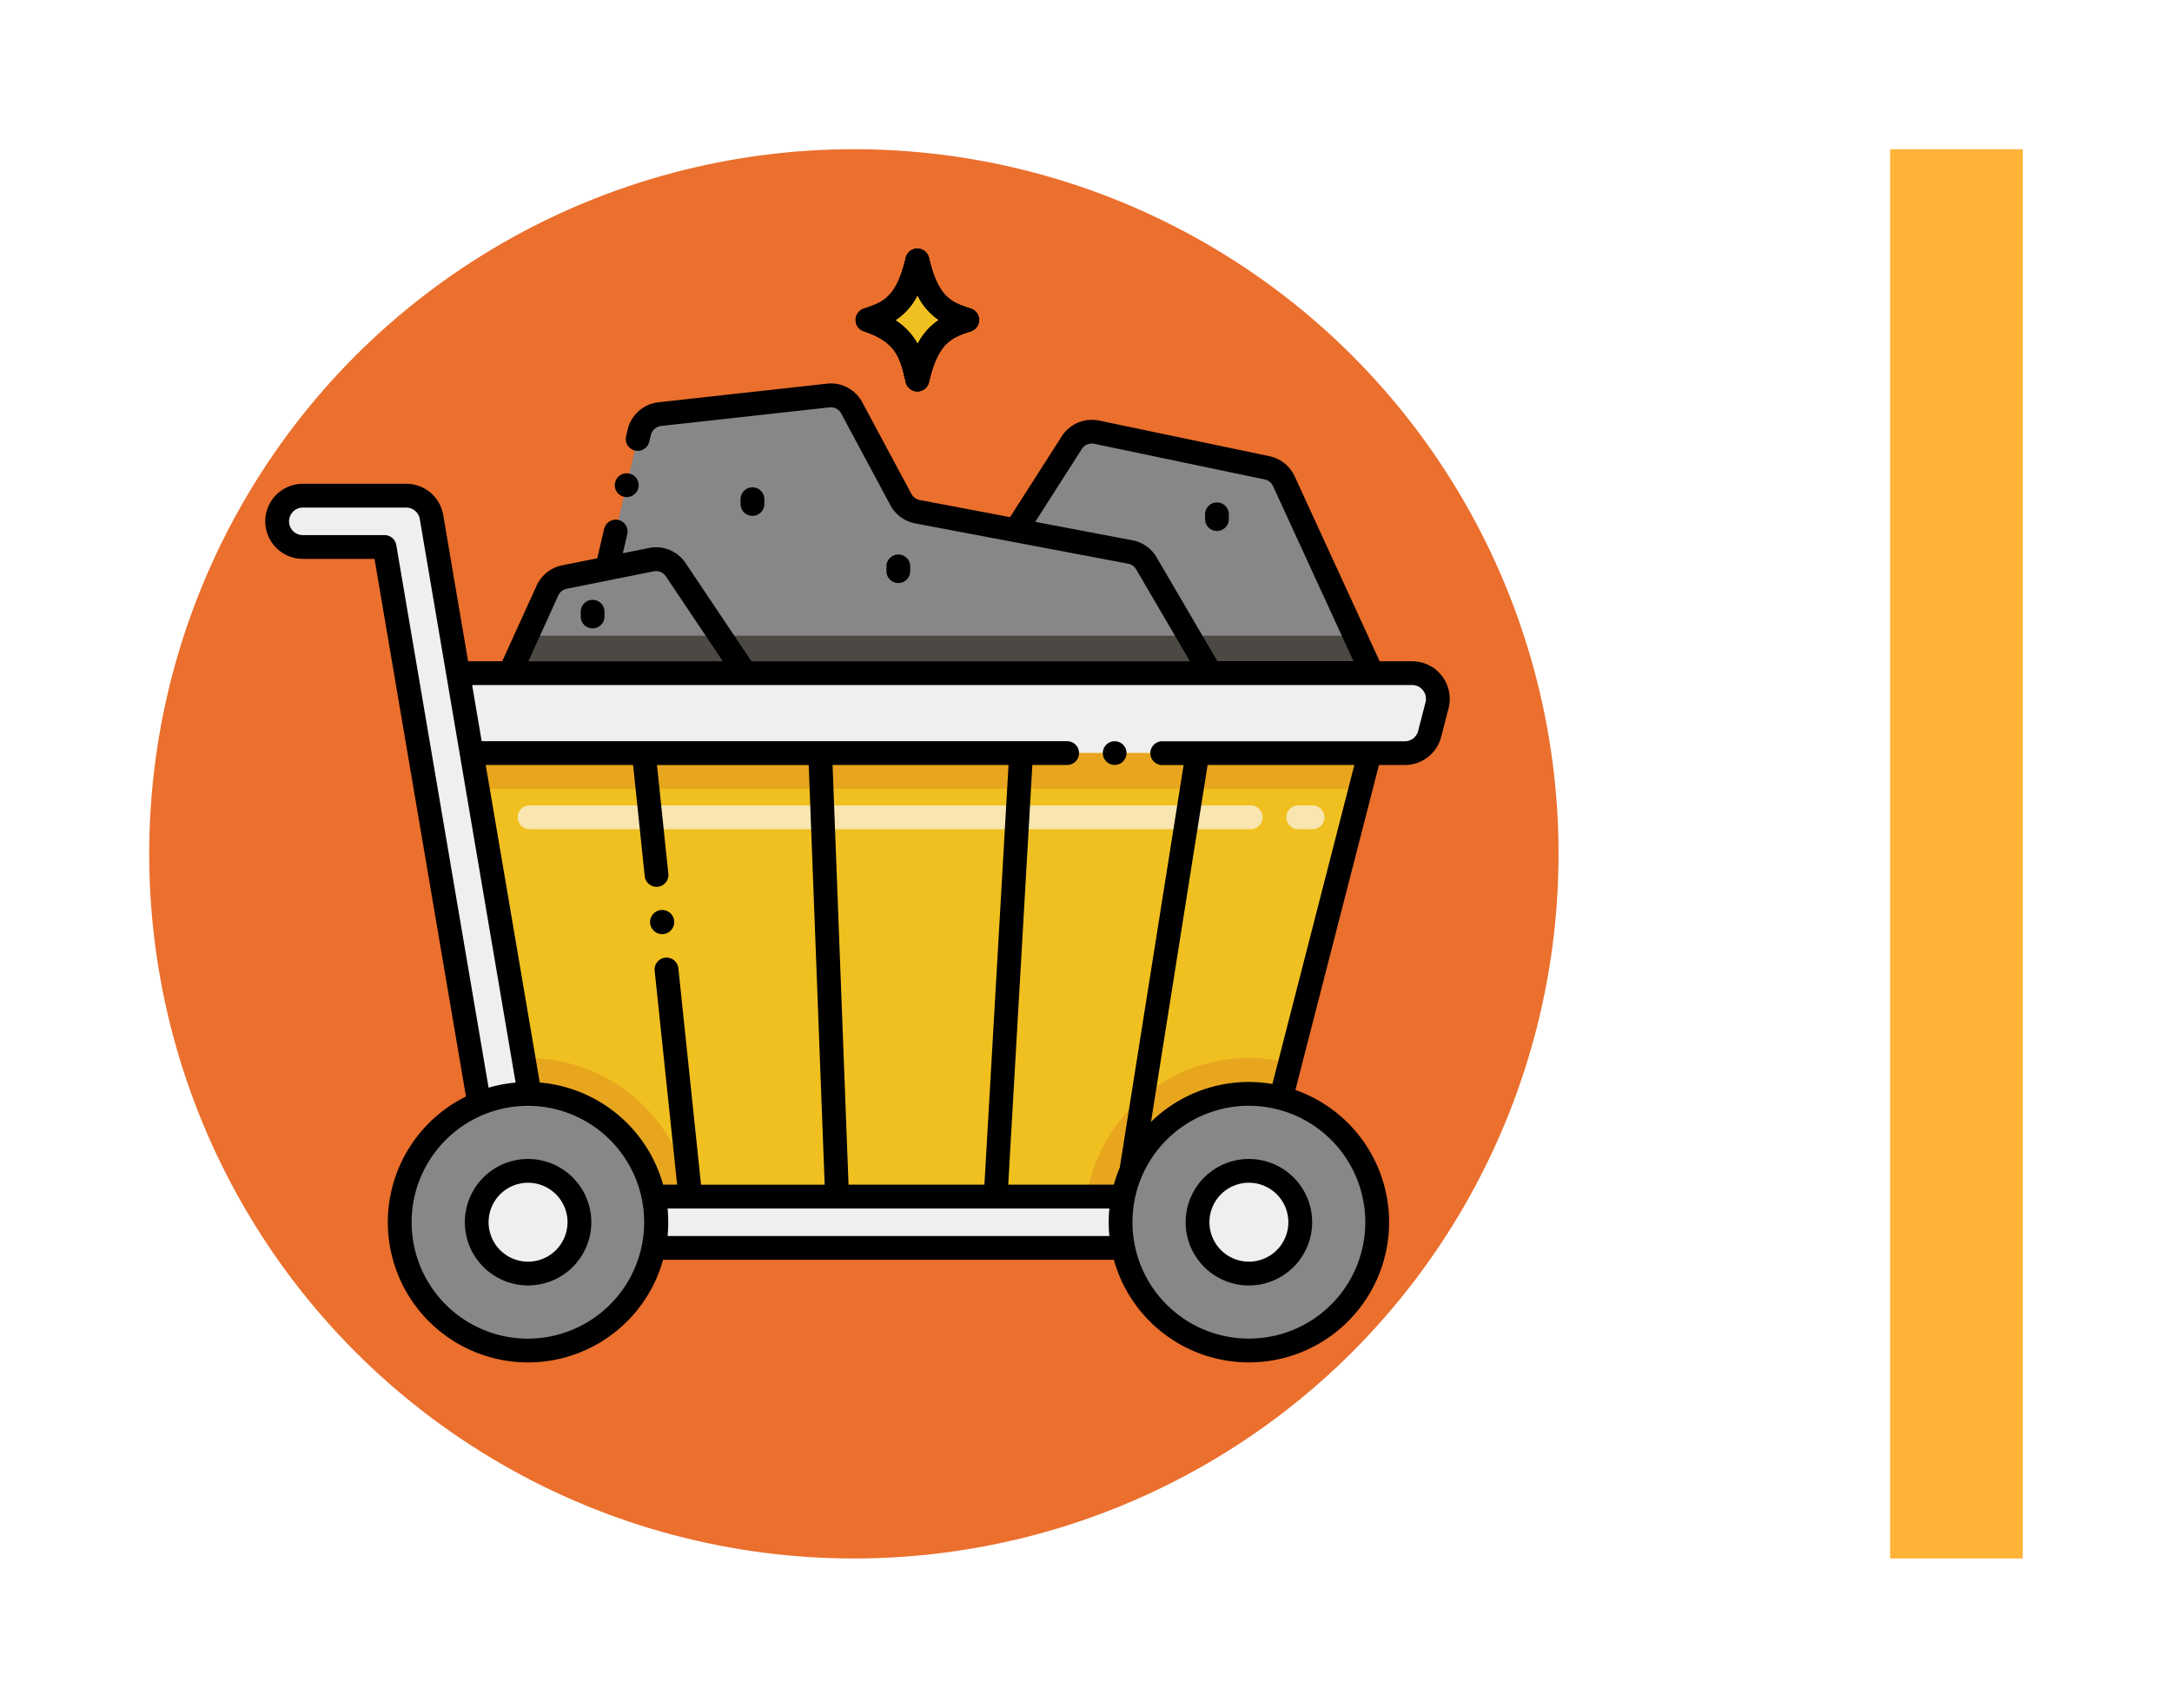<svg xmlns="http://www.w3.org/2000/svg" xmlns:xlink="http://www.w3.org/1999/xlink" width="131" height="103" viewBox="0 0 131 103"><defs><filter id="a" x="0" y="0" width="103" height="103" filterUnits="userSpaceOnUse"><feOffset dy="3" input="SourceAlpha"/><feGaussianBlur stdDeviation="3" result="b"/><feFlood flood-opacity="0.161"/><feComposite operator="in" in2="b"/><feComposite in="SourceGraphic"/></filter><filter id="c" x="105" y="0" width="26" height="103" filterUnits="userSpaceOnUse"><feOffset dy="3" input="SourceAlpha"/><feGaussianBlur stdDeviation="3" result="d"/><feFlood flood-opacity="0.161"/><feComposite operator="in" in2="d"/><feComposite in="SourceGraphic"/></filter></defs><g transform="translate(-276 -3712)"><g transform="matrix(1, 0, 0, 1, 276, 3712)" filter="url(#a)"><circle cx="42.5" cy="42.5" r="42.5" transform="translate(9 6)" fill="#eb6f2d"/></g><g transform="matrix(1, 0, 0, 1, 276, 3712)" filter="url(#c)"><rect width="8" height="85" transform="translate(114 6)" fill="#ffb338"/></g><g transform="translate(288.521 3716.087)"><g transform="translate(3.479 10.913)"><g transform="translate(0.717 0)"><g transform="translate(13.736 8.846)"><g transform="translate(0)"><path d="M108.021,59.171H69.582l.688-2.917.961-4.056,1.942-8.218a1.433,1.433,0,0,1,1.236-1.1l10.158-1.122a1.426,1.426,0,0,1,1.42.746l2.966,5.531a1.445,1.445,0,0,0,1,.731l5.932,1.122,6.9,1.308a1.428,1.428,0,0,1,.97.683l2.556,4.372Z" transform="translate(-65.073 -41.752)" fill="#878787"/><path d="M68.793,83.733H53.862l1.325-2.917,1.242-2.731a1.433,1.433,0,0,1,1.024-.812l2.567-.513,2.674-.536a1.428,1.428,0,0,1,1.472.605l2.671,3.987Z" transform="translate(-53.862 -66.315)" fill="#878787"/><path d="M168.31,64.622H140.582l1.865-2.917,4.071-6.362,3.379-5.284a1.432,1.432,0,0,1,1.5-.631l10.275,2.149a1.434,1.434,0,0,1,1.01.806L166.97,61.7Z" transform="translate(-115.706 -47.203)" fill="#878787"/></g><path d="M106.466,95.221h-52.6L55.187,92.3h49.939Z" transform="translate(-53.862 -77.803)" fill="#4c4944"/></g><path d="M103.052,102.093l-.445,1.727a1.546,1.546,0,0,1-1.5,1.163H44.824L44,100.162h57.547A1.548,1.548,0,0,1,103.052,102.093Z" transform="translate(-33.096 -74.56)" fill="#efefef"/><path d="M101.031,116.968l-.557,2.166-4.252,16.536v0l-2.083,8.092a1.431,1.431,0,0,0-.384-.05H51.412l-1.42-8.355-2.76-16.227-.368-2.166h54.168Z" transform="translate(-35.135 -86.545)" fill="#f0c020"/><g transform="translate(11.728 30.423)"><path d="M101.031,116.969l-.557,2.166H47.231l-.368-2.166Z" transform="translate(-46.863 -116.969)" fill="#e8a61e"/><path d="M188.443,181.39v0l-2.083,8.092a1.432,1.432,0,0,0-.384-.05h-9.8a9.917,9.917,0,0,1,12.263-8.045Z" transform="translate(-139.084 -162.688)" fill="#e8a61e"/><path d="M67.829,189.435h-8.64l-1.42-8.355c.093,0,.182,0,.275,0A9.923,9.923,0,0,1,67.829,189.435Z" transform="translate(-54.641 -162.687)" fill="#e8a61e"/></g><path d="M66.147,106.669a1.548,1.548,0,0,1-1.547,1.547H20.95a1.548,1.548,0,0,1-1.526-1.287L12.456,65.944H7.526a1.547,1.547,0,1,1,0-3.095h6.235a1.548,1.548,0,0,1,1.526,1.287l1.6,9.416.82,4.821,4.549,26.748H64.6a1.55,1.55,0,0,1,1.547,1.547Z" transform="translate(-5.979 -47.951)" fill="#efefef"/><g transform="translate(50.868 50.979)"><circle cx="7.739" cy="7.739" r="7.739" fill="#878787"/><path d="M202.586,211.006a3.1,3.1,0,1,1,3.1-3.1A3.1,3.1,0,0,1,202.586,211.006Z" transform="translate(-194.847 -200.169)" fill="#efefef"/></g><g transform="translate(7.392 50.979)"><circle cx="7.739" cy="7.739" r="7.739" fill="#878787"/><path d="M51.025,211.006a3.1,3.1,0,1,1,3.1-3.1A3.1,3.1,0,0,1,51.025,211.006Z" transform="translate(-43.286 -200.169)" fill="#efefef"/></g><path d="M130.635,18.958c-.337-1.454-.56-2.414-2.53-3.065a.718.718,0,0,1,0-1.362c1.144-.378,1.97-.651,2.53-3.065a.718.718,0,0,1,1.4,0c.574,2.472,1.434,2.7,2.53,3.066a.718.718,0,0,1,0,1.362c-1.144.378-1.97.651-2.53,3.065a.717.717,0,0,1-1.4,0Z" transform="translate(-92.722 -10.913)"/><path d="M138.622,22.314a3.805,3.805,0,0,0-1.239,1.4,3.982,3.982,0,0,0-1.311-1.391,3.813,3.813,0,0,0,1.3-1.463,3.89,3.89,0,0,0,1.254,1.451Z" transform="translate(-98.754 -18.009)" fill="#f0c020"/><path d="M130.635,18.958c-.337-1.454-.56-2.414-2.53-3.065a.718.718,0,0,1,0-1.362c1.144-.378,1.97-.651,2.53-3.065a.718.718,0,0,1,1.4,0c.574,2.472,1.434,2.7,2.53,3.066a.718.718,0,0,1,0,1.362c-1.144.378-1.97.651-2.53,3.065a.717.717,0,0,1-1.4,0Z" transform="translate(-92.722 -10.913)"/><path d="M138.622,22.314a3.805,3.805,0,0,0-1.239,1.4,3.982,3.982,0,0,0-1.311-1.391,3.813,3.813,0,0,0,1.3-1.463,3.89,3.89,0,0,0,1.254,1.451Z" transform="translate(-98.754 -18.009)" fill="#f0c020"/></g><g transform="translate(15.225 33.58)"><path d="M104.491,129.407h-.861a.717.717,0,1,1,0-1.434h.861a.717.717,0,1,1,0,1.434Zm-3.729,0H57.27a.717.717,0,1,1,0-1.434h43.491a.717.717,0,1,1,0,1.434Z" transform="translate(-56.553 -127.973)" fill="#f8e5b0"/></g><g transform="translate(0 0)"><path d="M128.1,15.893c1.97.651,2.193,1.612,2.53,3.065a.717.717,0,0,0,1.4,0c.56-2.414,1.386-2.687,2.53-3.065a.718.718,0,0,0,0-1.362c-1.1-.362-1.957-.594-2.53-3.066a.718.718,0,0,0-1.4,0c-.56,2.414-1.387,2.688-2.53,3.065A.718.718,0,0,0,128.1,15.893Z" transform="translate(-92.005 -10.913)"/><g transform="translate(0 2.854)"><g transform="translate(0.717)"><g transform="translate(13.736 5.992)"><path d="M105.126,56.253l-4.286-9.323a1.434,1.434,0,0,0-1.01-.806L89.556,43.976a1.432,1.432,0,0,0-1.5.631l-3.379,5.284-5.932-1.122a1.445,1.445,0,0,1-1-.731l-2.966-5.531a1.426,1.426,0,0,0-1.42-.746L63.2,42.883a1.433,1.433,0,0,0-1.236,1.1L60.021,52.2l-2.567.513a1.433,1.433,0,0,0-1.024.812l-1.242,2.731-1.325,2.917h52.6Z" transform="translate(-53.862 -41.752)" fill="#878787"/><g transform="translate(0 14.501)"><path d="M106.466,95.221h-52.6L55.187,92.3h49.939Z" transform="translate(-53.862 -92.304)" fill="#4c4944"/></g></g><g transform="translate(10.908 22.748)"><path d="M103.052,102.093l-.445,1.727a1.546,1.546,0,0,1-1.5,1.163H44.824L44,100.162h57.547A1.548,1.548,0,0,1,103.052,102.093Z" transform="translate(-44.004 -100.162)" fill="#efefef"/></g><g transform="translate(11.728 27.568)"><path d="M101.031,116.968l-.557,2.166-4.252,16.536v0l-2.083,8.092a1.431,1.431,0,0,0-.384-.05H51.412l-1.42-8.355-2.76-16.227-.368-2.166h54.168Z" transform="translate(-46.863 -116.968)" fill="#f0c020"/></g><g transform="translate(14.508 30.725)"><path d="M104.491,129.407h-.861a.717.717,0,1,1,0-1.434h.861a.717.717,0,1,1,0,1.434Zm-3.729,0H57.27a.717.717,0,1,1,0-1.434h43.491a.717.717,0,1,1,0,1.434Z" transform="translate(-56.553 -127.973)" fill="#f8e5b0"/></g><g transform="translate(11.728 27.569)"><path d="M101.031,116.969l-.557,2.166H47.231l-.368-2.166Z" transform="translate(-46.863 -116.969)" fill="#e8a61e"/></g><g transform="translate(48.823 45.959)"><path d="M188.443,181.39v0l-2.083,8.092a1.432,1.432,0,0,0-.384-.05h-9.8a9.917,9.917,0,0,1,12.263-8.045Z" transform="translate(-176.18 -181.078)" fill="#e8a61e"/></g><g transform="translate(14.856 45.959)"><path d="M67.829,189.435h-8.64l-1.42-8.355c.093,0,.182,0,.275,0A9.923,9.923,0,0,1,67.829,189.435Z" transform="translate(-57.769 -181.077)" fill="#e8a61e"/></g><g transform="translate(0 12.044)"><path d="M66.147,106.669a1.548,1.548,0,0,1-1.547,1.547H20.95a1.548,1.548,0,0,1-1.526-1.287L12.456,65.944H7.526a1.547,1.547,0,1,1,0-3.095h6.235a1.548,1.548,0,0,1,1.526,1.287l1.6,9.416.82,4.821,4.549,26.748H64.6a1.55,1.55,0,0,1,1.547,1.547Z" transform="translate(-5.979 -62.849)" fill="#efefef"/></g><g transform="translate(50.868 48.125)"><circle cx="7.739" cy="7.739" r="7.739" fill="#878787"/><g transform="translate(4.642 4.642)"><path d="M202.586,211.006a3.1,3.1,0,1,1,3.1-3.1A3.1,3.1,0,0,1,202.586,211.006Z" transform="translate(-199.489 -204.811)" fill="#efefef"/></g></g><g transform="translate(7.392 48.125)"><circle cx="7.739" cy="7.739" r="7.739" fill="#878787"/><g transform="translate(4.642 4.642)"><path d="M51.025,211.006a3.1,3.1,0,1,1,3.1-3.1A3.1,3.1,0,0,1,51.025,211.006Z" transform="translate(-47.928 -204.811)" fill="#efefef"/></g></g><g transform="translate(37.318)"><path d="M138.622,22.314a3.805,3.805,0,0,0-1.239,1.4,3.982,3.982,0,0,0-1.311-1.391,3.813,3.813,0,0,0,1.3-1.463,3.89,3.89,0,0,0,1.254,1.451Z" transform="translate(-136.072 -20.863)" fill="#f0c020"/></g><g transform="translate(37.318)"><path d="M138.622,22.314a3.805,3.805,0,0,0-1.239,1.4,3.982,3.982,0,0,0-1.311-1.391,3.813,3.813,0,0,0,1.3-1.463,3.89,3.89,0,0,0,1.254,1.451Z" transform="translate(-136.072 -20.863)" fill="#f0c020"/></g></g><g transform="translate(0 5.275)"><path d="M104.844,62.093v-.287a.717.717,0,1,0-1.434,0v.287a.717.717,0,0,0,1.434,0Z" transform="translate(-74.744 -54.825)"/><path d="M70.519,84.75a.717.717,0,0,0-.717.717v.287a.717.717,0,1,0,1.434,0v-.287A.717.717,0,0,0,70.519,84.75Z" transform="translate(-50.777 -71.699)"/><path d="M201.794,64.271a.717.717,0,0,0-.717.717v.287a.717.717,0,0,0,1.434,0v-.287A.717.717,0,0,0,201.794,64.271Z" transform="translate(-144.395 -57.095)"/><path d="M135.511,76.218v-.287a.717.717,0,0,0-1.434,0v.287a.717.717,0,0,0,1.434,0Z" transform="translate(-96.614 -64.898)"/><path d="M77.524,59.561a.718.718,0,0,0,.33-1.4.725.725,0,0,0-.863.534A.714.714,0,0,0,77.524,59.561Z" transform="translate(-55.889 -52.727)"/><path d="M85.012,151.462a.7.7,0,0,0,.077,0,.728.728,0,1,0-.077,0Z" transform="translate(-61.114 -118.251)"/><path d="M196.989,206.125a3.815,3.815,0,1,0,3.815-3.814A3.819,3.819,0,0,0,196.989,206.125Zm6.195,0a2.38,2.38,0,1,1-2.38-2.38A2.383,2.383,0,0,1,203.184,206.125Z" transform="translate(-141.479 -155.537)"/><path d="M49.244,202.311a3.814,3.814,0,1,0,3.815,3.814A3.819,3.819,0,0,0,49.244,202.311Zm0,6.195a2.38,2.38,0,1,1,2.38-2.38A2.383,2.383,0,0,1,49.244,208.506Z" transform="translate(-33.395 -155.537)"/><path d="M72.651,56.009H70.689L65.562,44.85a2.164,2.164,0,0,0-1.515-1.209L53.773,41.492a2.162,2.162,0,0,0-2.255.946L48.4,47.315l-5.451-1.032a.729.729,0,0,1-.5-.366l-2.965-5.529a2.133,2.133,0,0,0-2.13-1.121h-.006L27.191,40.389a2.151,2.151,0,0,0-1.856,1.647l-.095.4a.719.719,0,0,0,.534.863.771.771,0,0,0,.163.017.711.711,0,0,0,.7-.551l.1-.4a.715.715,0,0,1,.62-.548l10.154-1.122h0a.707.707,0,0,1,.705.372L41.182,46.6a2.161,2.161,0,0,0,1.5,1.094l12.841,2.431a.708.708,0,0,1,.48.339l3.245,5.547H32.8l-3.97-5.922a2.135,2.135,0,0,0-2.209-.911l-1.578.316.269-1.146a.717.717,0,0,0-.531-.863.726.726,0,0,0-.863.534L23.5,49.8l-2.118.424a2.156,2.156,0,0,0-1.535,1.218L17.77,56.009H15.711l-1.5-8.82a2.259,2.259,0,0,0-2.232-1.884H5.743a2.264,2.264,0,1,0,0,4.529h4.324l5.515,32.429a8.455,8.455,0,1,0,11.89,9.844H54.658a8.455,8.455,0,1,0,10.951-10.24l.369-1.435c0-.01.005-.021.007-.031l4.663-18.136h1.561a2.259,2.259,0,0,0,2.192-1.7l.446-1.728a2.265,2.265,0,0,0-2.2-2.826ZM57.235,49.736a2.139,2.139,0,0,0-1.454-1.024L49.918,47.6l2.808-4.391a.712.712,0,0,1,.752-.316l10.274,2.148a.714.714,0,0,1,.507.4l4.852,10.561H60.9Zm-36.083,2.3a.717.717,0,0,1,.511-.4l5.242-1.05a.71.71,0,0,1,.734.3l3.436,5.125H19.346Zm4.511,10.228.7,6.707a.713.713,0,0,0,.711.64.674.674,0,0,0,.075,0,.713.713,0,0,0,.64-.786l-.686-6.558h9.152l.963,25.314H29.76L28.393,74.525a.718.718,0,0,0-1.429.152l1.354,12.9h-.845a8.473,8.473,0,0,0-7.441-6.16L16.775,62.265h8.889ZM38.657,87.578l-.963-25.314H48.307L46.852,87.578ZM11.38,49a.717.717,0,0,0-.707-.6H5.743a.83.83,0,1,1,0-1.66h6.235a.829.829,0,0,1,.819.69c8.073,47.48-3.395-19.95,5.78,33.992a8.4,8.4,0,0,0-1.63.308Zm7.947,47.868a7.022,7.022,0,0,1,0-14.044h.1a7.021,7.021,0,0,1-.1,14.041Zm8.415-6.192a8.378,8.378,0,0,0,0-1.66H54.389a8.378,8.378,0,0,0,0,1.66Zm42.083-.83A7.022,7.022,0,1,1,62.8,82.82,7.03,7.03,0,0,1,69.825,89.842Zm-5.237-9.771c0,.01-.005.021-.007.031l-.361,1.4A8.421,8.421,0,0,0,56.9,83.792l3.414-21.528h8.849Zm8.869-21.593-.446,1.73a.827.827,0,0,1-.8.623H57.577a.717.717,0,0,0,0,1.434h1.289L55.015,86.55a8.42,8.42,0,0,0-.357,1.028H48.288l1.455-25.314h2.1a.717.717,0,1,0,0-1.434H16.53l-.576-3.387h56.7A.831.831,0,0,1,73.457,58.477Z" transform="translate(-3.479 -39.254)"/><circle cx="0.717" cy="0.717" r="0.717" transform="translate(50.512 21.576)"/></g></g></g></g></g></g></svg>